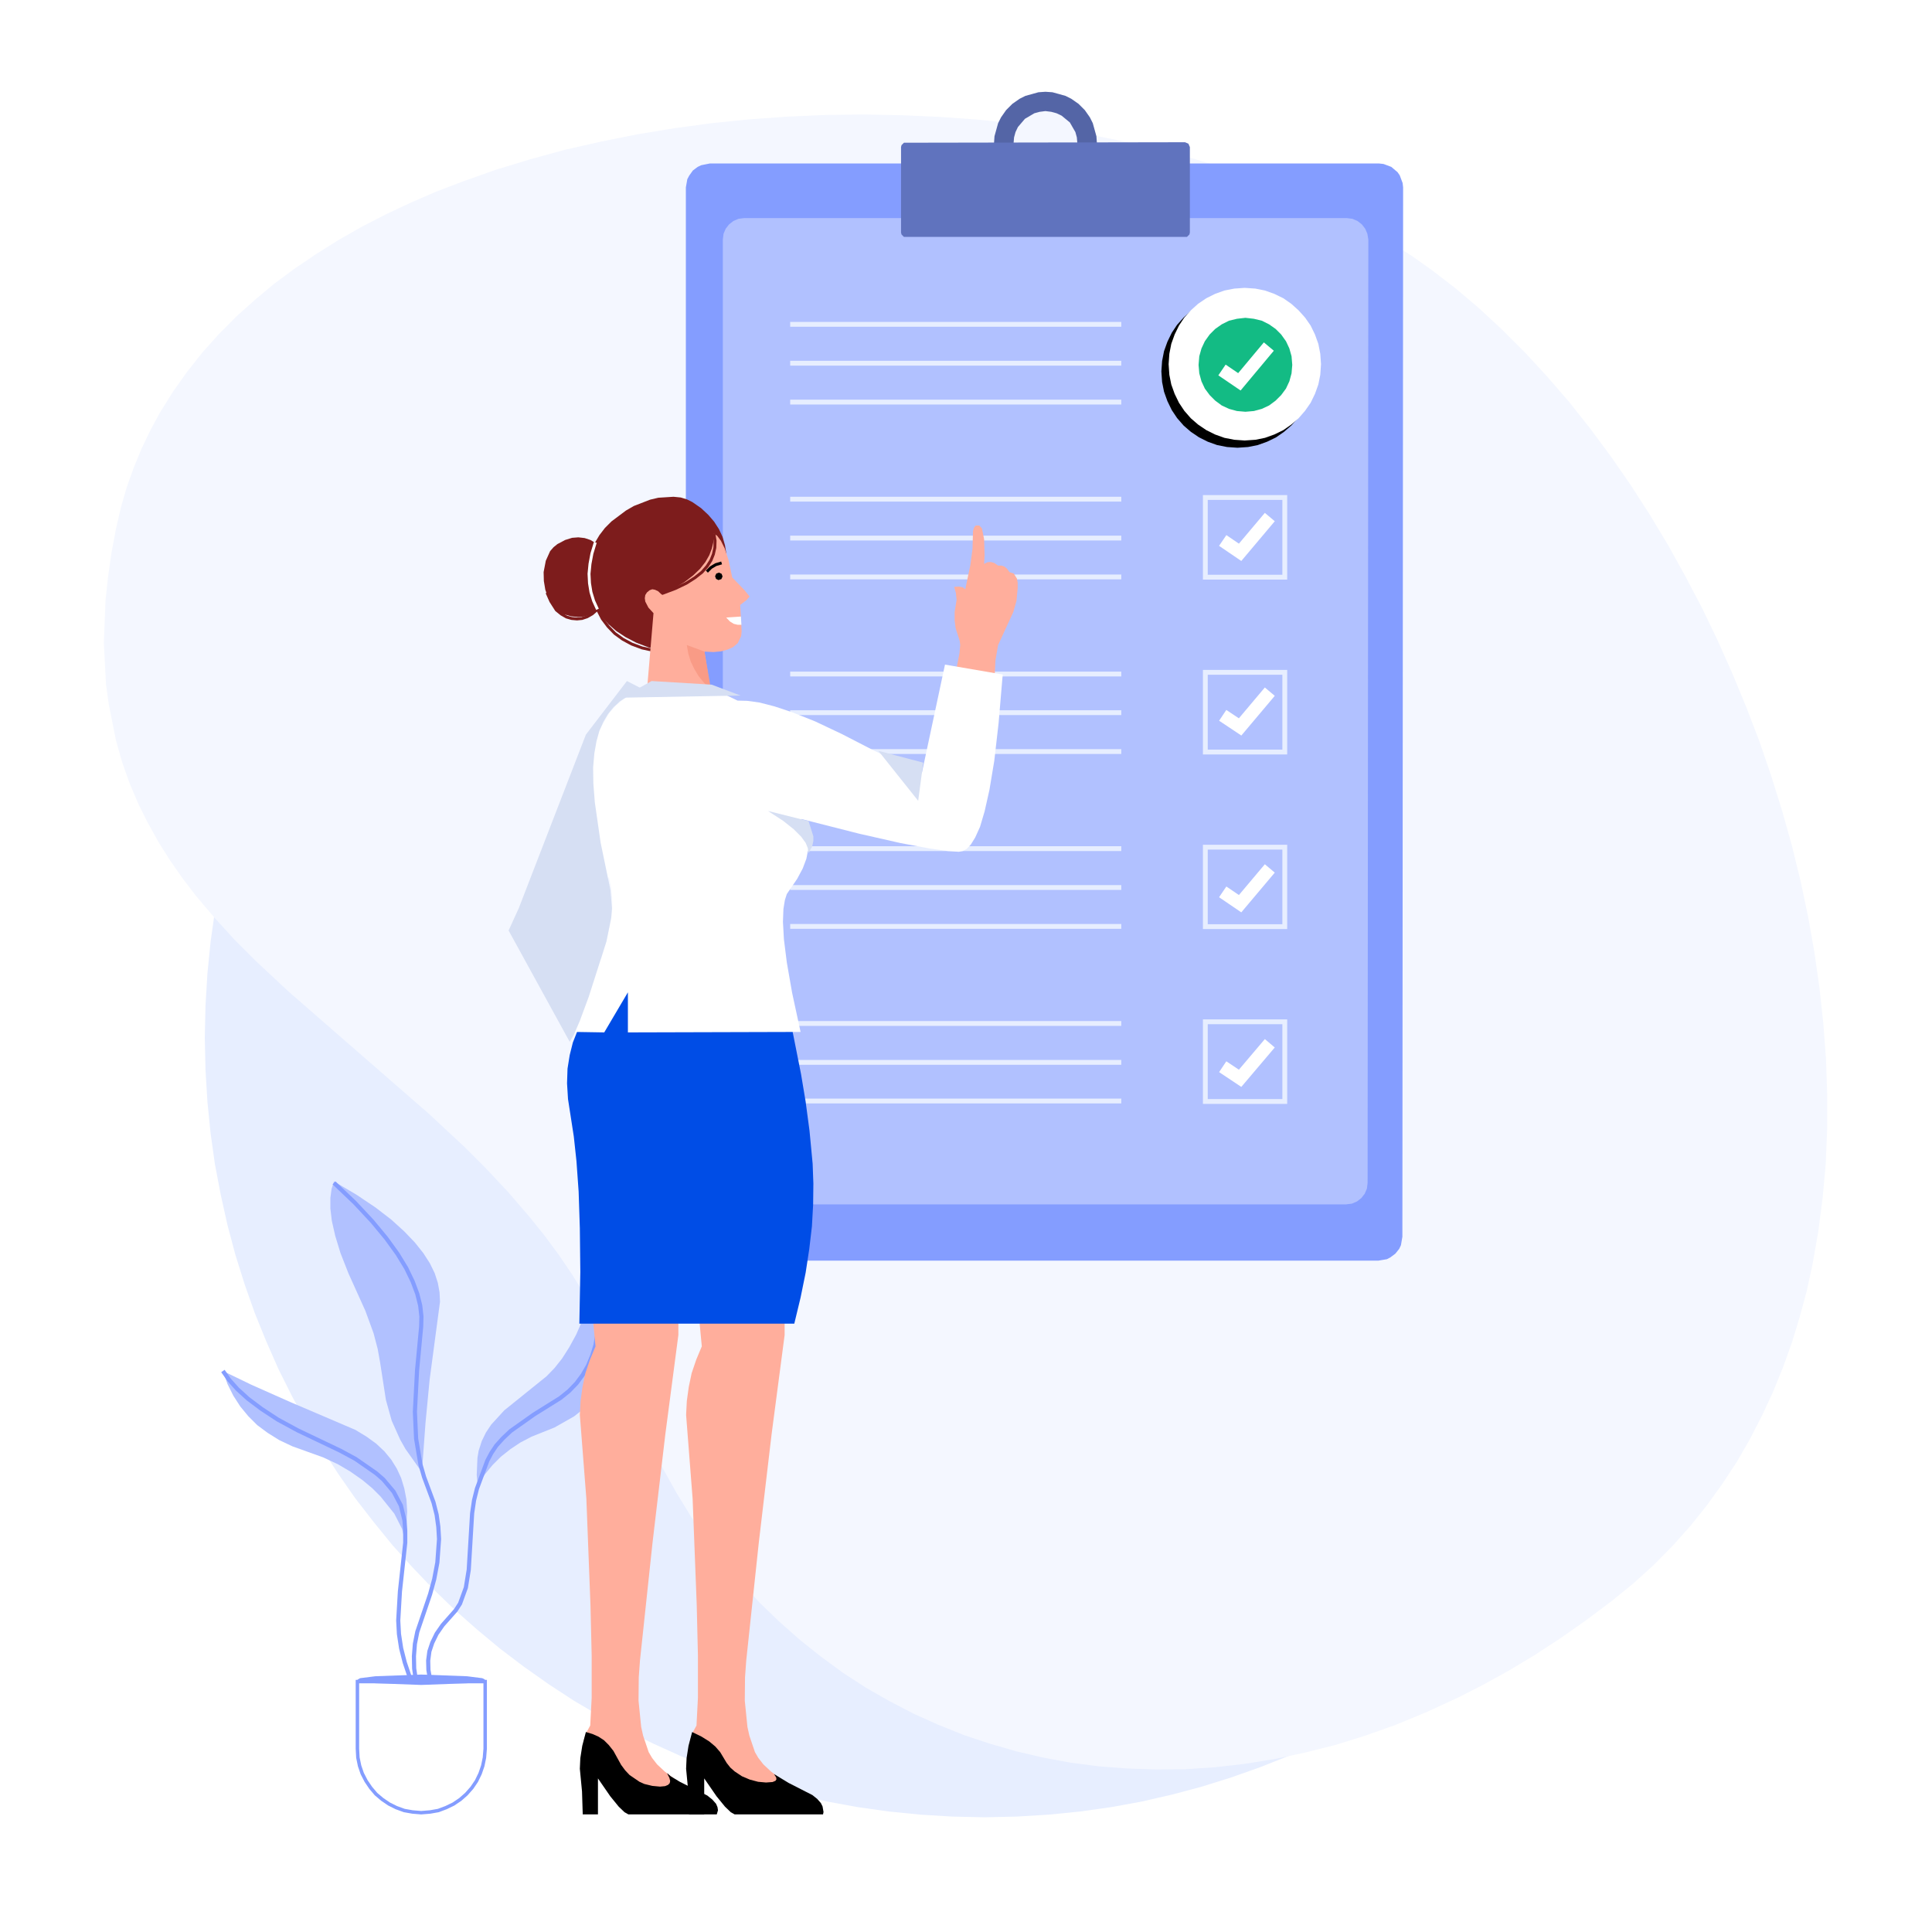 <?xml version="1.0" standalone="no"?><!DOCTYPE svg PUBLIC "-//W3C//DTD SVG 1.1//EN" "http://www.w3.org/Graphics/SVG/1.1/DTD/svg11.dtd"><svg height="800" node-id="1" sillyvg="true" template-height="800" template-width="800" version="1.1" viewBox="0 0 800 800" width="800" xmlns="http://www.w3.org/2000/svg" xmlns:xlink="http://www.w3.org/1999/xlink"><defs node-id="89"><filter filterUnits="objectBoundingBox" height="79.213" id="filter0_d" node-id="80" width="79.112" x="472.873" y="114.203"><feFlood color-interpolation-filters="sRGB" flood-color="#000000" flood-opacity="0" result="BackgroundImageFix"></feFlood><feColorMatrix color-interpolation-filters="sRGB" in="SourceAlpha" result="result2" type="matrix" values="0 0 0 0 0 0 0 0 0 0 0 0 0 0 0 0 0 0 127 0"></feColorMatrix><feOffset color-interpolation-filters="sRGB" dx="-3" dy="3" in="result2" result="result3"></feOffset><feGaussianBlur color-interpolation-filters="sRGB" in="result3" result="result4" stdDeviation="4 4"></feGaussianBlur><feColorMatrix color-interpolation-filters="sRGB" in="result4" result="result5" type="matrix" values="0 0 0 0 0.1 0 0 0 0 0.388 0 0 0 0 0.687 0 0 0 0.361 0"></feColorMatrix><feBlend color-interpolation-filters="sRGB" in="result5" in2="BackgroundImageFix" mode="normal" result="effect1_dropShadow"></feBlend><feBlend color-interpolation-filters="sRGB" in="SourceGraphic" in2="effect1_dropShadow" mode="normal" result="shape"></feBlend></filter><mask height="647" id="mask0" maskUnits="userSpaceOnUse" node-id="3" width="647" x="84" y="106"><path d="M 407.70 752.50 L 421.10 752.20 L 434.30 751.40 L 447.30 750.10 L 460.10 748.30 L 472.70 746.00 L 485.30 743.10 L 497.70 739.80 L 509.80 736.00 L 521.70 731.80 L 533.30 727.20 L 544.90 722.00 L 556.10 716.50 L 567.00 710.50 L 577.70 704.20 L 588.20 697.40 L 598.40 690.20 L 608.20 682.70 L 617.80 674.80 L 627.00 666.60 L 636.00 658.00 L 644.60 649.00 L 652.80 639.80 L 660.70 630.20 L 668.20 620.40 L 675.40 610.20 L 682.10 599.70 L 688.50 589.00 L 694.50 578.10 L 700.00 566.90 L 705.10 555.30 L 709.80 543.70 L 714.00 531.80 L 717.80 519.70 L 721.10 507.30 L 724.00 494.70 L 726.30 482.10 L 728.10 469.30 L 729.40 456.30 L 730.20 443.10 L 730.50 429.70 L 730.20 416.20 L 729.40 403.00 L 728.10 390.00 L 726.30 377.20 L 724.00 364.60 L 721.10 352.00 L 717.80 339.70 L 714.00 327.60 L 709.80 315.70 L 705.10 304.00 L 700.00 292.50 L 694.50 281.30 L 688.50 270.30 L 682.10 259.60 L 675.40 249.20 L 668.20 239.00 L 660.70 229.10 L 652.80 219.60 L 644.60 210.30 L 636.00 201.40 L 627.00 192.80 L 617.80 184.50 L 608.20 176.70 L 598.40 169.10 L 588.20 162.00 L 577.70 155.20 L 567.00 148.80 L 556.10 142.90 L 544.90 137.30 L 533.30 132.20 L 521.70 127.50 L 509.80 123.30 L 497.70 119.50 L 485.30 116.20 L 472.70 113.40 L 460.10 111.10 L 447.30 109.20 L 434.30 107.90 L 421.10 107.10 L 407.70 106.80 L 394.20 107.10 L 381.00 107.90 L 368.00 109.20 L 355.20 111.10 L 342.60 113.40 L 330.00 116.20 L 317.70 119.50 L 305.60 123.30 L 293.70 127.50 L 282.00 132.20 L 270.50 137.30 L 259.30 142.90 L 248.30 148.80 L 237.60 155.20 L 227.20 162.00 L 217.00 169.10 L 207.10 176.70 L 197.60 184.50 L 188.30 192.80 L 179.40 201.40 L 170.80 210.30 L 162.50 219.60 L 154.70 229.10 L 147.10 239.00 L 140.00 249.20 L 133.20 259.60 L 126.80 270.30 L 120.90 281.30 L 115.30 292.50 L 110.20 304.00 L 105.50 315.70 L 101.30 327.60 L 97.50 339.70 L 94.20 352.00 L 91.40 364.60 L 89.00 377.20 L 87.20 390.00 L 85.90 403.00 L 85.10 416.20 L 84.80 429.70 L 85.10 443.10 L 85.90 456.30 L 87.20 469.30 L 89.00 482.10 L 91.40 494.70 L 94.20 507.30 L 97.50 519.70 L 101.30 531.80 L 105.50 543.70 L 110.20 555.30 L 115.30 566.90 L 120.90 578.10 L 126.80 589.00 L 133.20 599.70 L 140.00 610.20 L 147.10 620.40 L 154.70 630.20 L 162.50 639.80 L 170.80 649.00 L 179.40 658.00 L 188.30 666.60 L 197.60 674.80 L 207.10 682.70 L 217.00 690.20 L 227.20 697.40 L 237.60 704.20 L 248.30 710.50 L 259.30 716.50 L 270.50 722.00 L 282.00 727.20 L 293.70 731.80 L 305.60 736.00 L 317.70 739.80 L 330.00 743.10 L 342.60 746.00 L 355.20 748.30 L 368.00 750.10 L 381.00 751.40 L 394.20 752.20 L 407.70 752.50 Z" fill="#ffffff" fill-rule="nonzero" node-id="108" stroke="none" target-height="645.7" target-width="645.7" target-x="84.8" target-y="106.8"></path></mask><mask height="686" id="mask1" maskUnits="userSpaceOnUse" node-id="7" width="714" x="43" y="47"><path d="M 592.70 111.70 L 584.50 105.90 L 575.90 100.40 L 566.90 95.10 L 557.40 90.10 L 547.40 85.20 L 534.90 79.80 L 521.90 74.70 L 508.30 70.00 L 494.20 65.70 L 480.00 61.90 L 465.50 58.60 L 450.60 55.60 L 435.30 53.10 L 420.10 51.10 L 404.60 49.50 L 389.00 48.40 L 373.30 47.70 L 357.50 47.40 L 341.80 47.60 L 326.00 48.30 L 310.40 49.40 L 294.70 51.00 L 279.20 53.10 L 264.00 55.60 L 249.00 58.60 L 234.00 62.00 L 219.40 66.00 L 205.30 70.30 L 191.50 75.20 L 180.50 79.40 L 169.90 84.00 L 159.70 88.80 L 149.80 93.90 L 140.30 99.30 L 130.90 105.20 L 121.90 111.30 L 113.40 117.60 L 105.40 124.30 L 97.70 131.20 L 90.40 138.60 L 83.60 146.20 L 77.30 154.20 L 71.50 162.40 L 66.20 170.90 L 62.20 178.30 L 58.60 185.80 L 55.40 193.60 L 52.50 201.70 L 50.10 210.00 L 48.10 218.60 L 46.10 229.20 L 44.70 239.20 L 43.70 248.60 L 43.00 266.20 L 43.90 283.40 L 45.00 291.40 L 48.00 306.50 L 50.60 315.70 L 53.70 324.40 L 57.30 332.90 L 61.30 340.90 L 65.70 348.80 L 70.50 356.40 L 75.60 363.70 L 81.10 370.90 L 88.90 380.10 L 97.10 389.10 L 105.90 397.90 L 119.50 410.60 L 177.70 461.30 L 192.10 474.70 L 201.40 484.00 L 210.40 493.60 L 219.10 503.70 L 225.30 511.40 L 231.30 519.50 L 237.00 527.90 L 242.40 536.70 L 247.40 545.60 L 252.10 555.00 L 256.40 564.80 L 264.60 586.50 L 269.40 597.50 L 274.50 608.10 L 280.20 618.30 L 286.20 628.10 L 292.80 637.70 L 299.80 646.80 L 307.10 655.50 L 314.70 663.80 L 322.80 671.60 L 331.30 679.10 L 340.10 686.10 L 349.10 692.70 L 358.50 698.80 L 368.30 704.40 L 378.30 709.60 L 388.50 714.20 L 399.00 718.40 L 409.80 722.00 L 420.90 725.20 L 432.00 727.80 L 443.40 729.90 L 455.00 731.40 L 466.80 732.30 L 478.80 732.70 L 490.80 732.60 L 502.90 731.80 L 515.20 730.40 L 527.70 728.40 L 540.40 725.70 L 552.80 722.60 L 565.30 718.70 L 578.00 714.20 L 590.80 708.90 L 603.80 702.90 L 614.20 697.60 L 624.70 691.80 L 635.20 685.50 L 645.80 678.60 L 656.50 671.10 L 667.30 663.00 L 676.30 655.70 L 684.80 648.00 L 692.60 640.10 L 700.00 631.80 L 706.80 623.30 L 713.20 614.40 L 719.20 605.30 L 724.60 595.90 L 729.60 586.20 L 734.20 576.30 L 738.30 566.20 L 742.00 555.90 L 745.20 545.40 L 748.10 534.70 L 750.50 523.70 L 752.90 510.00 L 754.70 496.10 L 756.00 481.80 L 756.60 467.40 L 756.60 453.00 L 756.10 438.40 L 755.00 423.80 L 753.40 409.00 L 751.30 394.30 L 748.70 379.60 L 745.60 364.90 L 742.00 350.20 L 737.90 335.60 L 733.40 321.20 L 728.50 306.90 L 723.10 292.80 L 717.30 278.80 L 711.20 265.10 L 704.70 251.60 L 697.80 238.50 L 690.60 225.50 L 683.00 212.90 L 675.20 200.80 L 667.10 189.10 L 658.50 177.50 L 649.80 166.50 L 640.80 156.10 L 631.70 146.20 L 622.10 136.60 L 612.40 127.60 L 602.60 119.30 L 592.70 111.70 Z" fill="#ffffff" fill-rule="nonzero" node-id="112" stroke="none" target-height="685.3" target-width="713.6" target-x="43" target-y="47.4"></path></mask><mask height="79" id="mask2" maskUnits="userSpaceOnUse" node-id="61" width="81" x="247" y="220"><path d="M 270.60 253.90 L 268.50 251.60 L 267.20 249.10 L 267.00 247.70 L 267.20 246.40 L 267.90 245.30 L 269.00 244.40 L 270.10 244.00 L 271.20 244.20 L 272.50 244.80 L 274.00 246.20 L 279.20 243.60 L 283.60 240.90 L 287.10 238.20 L 289.90 235.50 L 292.10 232.70 L 293.70 229.90 L 294.80 227.00 L 295.50 224.00 L 295.60 220.90 L 297.00 221.90 L 298.50 223.90 L 300.10 227.10 L 301.70 232.00 L 303.20 239.10 L 308.30 244.40 L 310.40 247.00 L 309.10 248.50 L 306.50 250.50 L 307.10 261.40 L 306.90 263.40 L 305.50 266.30 L 303.50 268.00 L 301.20 269.00 L 298.60 269.70 L 295.40 270.00 L 291.70 269.80 L 294.20 285.70 L 267.90 285.70 L 270.60 253.90 Z" fill="#ffffff" fill-rule="nonzero" node-id="116" stroke="none" target-height="64.8" target-width="43.4" target-x="267" target-y="220.9"></path></mask><mask height="153" id="mask3" maskUnits="userSpaceOnUse" node-id="71" width="201" x="215" y="275"><path d="M 391.30 275.20 L 415.20 279.30 L 413.50 299.40 L 411.70 315.10 L 409.70 327.10 L 407.70 336.00 L 405.80 342.40 L 403.80 346.80 L 402.00 349.70 L 400.30 351.50 L 398.70 352.40 L 397.00 352.70 L 392.40 352.40 L 384.70 351.30 L 372.90 349.10 L 355.70 345.20 L 331.70 339.10 L 333.30 342.20 L 334.30 345.30 L 334.80 348.50 L 334.60 352.00 L 333.90 355.60 L 332.40 359.60 L 330.10 363.90 L 325.80 370.20 L 325.00 372.70 L 324.40 376.40 L 324.20 381.70 L 324.60 388.90 L 325.80 398.50 L 328.00 411.10 L 331.50 427.30 L 260.00 427.50 L 260.00 410.90 L 250.20 427.50 L 238.10 427.30 L 230.30 416.20 L 224.60 407.00 L 220.50 399.60 L 217.70 393.70 L 216.00 389.00 L 215.20 385.30 L 215.10 382.40 L 215.40 380.10 L 218.10 372.20 L 229.30 344.40 L 242.80 313.70 L 248.40 302.00 L 252.20 295.40 L 254.80 292.40 L 257.60 290.00 L 260.50 288.10 L 263.50 286.70 L 266.80 285.70 L 288.60 285.10 L 295.30 285.70 L 299.80 287.40 L 305.40 290.10 L 309.40 290.20 L 314.50 290.90 L 320.70 292.50 L 328.20 295.00 L 337.50 298.70 L 348.50 303.90 L 361.70 310.70 L 381.70 320.20 L 391.30 275.20 Z M 244.50 383.60 L 248.80 397.50 L 251.50 387.90 L 252.90 381.20 L 253.50 376.60 L 253.50 372.10 L 253.10 367.60 L 252.10 363.10 L 244.50 383.60 Z" fill="#ffffff" fill-rule="nonzero" node-id="120" stroke="none" target-height="152.3" target-width="200.1" target-x="215.1" target-y="275.2"></path></mask></defs><path d="M 800.00 0.00 L 0.00 0.00 L 0.00 800.00 L 800.00 800.00 L 800.00 0.00 Z" fill="#ffffff" fill-rule="nonzero" node-id="124" stroke="none" target-height="800" target-width="800" target-x="0" target-y="0"></path><g node-id="266"><path d="M 407.70 752.50 L 421.10 752.20 L 434.30 751.40 L 447.30 750.10 L 460.10 748.30 L 472.70 746.00 L 485.30 743.10 L 497.70 739.80 L 509.80 736.00 L 521.70 731.80 L 533.30 727.20 L 544.90 722.00 L 556.10 716.50 L 567.00 710.50 L 577.70 704.20 L 588.20 697.40 L 598.40 690.20 L 608.20 682.70 L 617.80 674.80 L 627.00 666.60 L 636.00 658.00 L 644.60 649.00 L 652.80 639.80 L 660.70 630.20 L 668.20 620.40 L 675.40 610.20 L 682.10 599.70 L 688.50 589.00 L 694.50 578.10 L 700.00 566.90 L 705.10 555.30 L 709.80 543.70 L 714.00 531.80 L 717.80 519.70 L 721.10 507.30 L 724.00 494.70 L 726.30 482.10 L 728.10 469.30 L 729.40 456.30 L 730.20 443.10 L 730.50 429.70 L 730.20 416.20 L 729.40 403.00 L 728.10 390.00 L 726.30 377.20 L 724.00 364.60 L 721.10 352.00 L 717.80 339.70 L 714.00 327.60 L 709.80 315.70 L 705.10 304.00 L 700.00 292.50 L 694.50 281.30 L 688.50 270.30 L 682.10 259.60 L 675.40 249.20 L 668.20 239.00 L 660.70 229.10 L 652.80 219.60 L 644.60 210.30 L 636.00 201.40 L 627.00 192.80 L 617.80 184.50 L 608.20 176.70 L 598.40 169.10 L 588.20 162.00 L 577.70 155.20 L 567.00 148.80 L 556.10 142.90 L 544.90 137.30 L 533.30 132.20 L 521.70 127.50 L 509.80 123.30 L 497.70 119.50 L 485.30 116.20 L 472.70 113.40 L 460.10 111.10 L 447.30 109.20 L 434.30 107.90 L 421.10 107.10 L 407.70 106.80 L 394.20 107.10 L 381.00 107.90 L 368.00 109.20 L 355.20 111.10 L 342.60 113.40 L 330.00 116.20 L 317.70 119.50 L 305.60 123.30 L 293.70 127.50 L 282.00 132.20 L 270.50 137.30 L 259.30 142.90 L 248.30 148.80 L 237.60 155.20 L 227.20 162.00 L 217.00 169.10 L 207.10 176.70 L 197.60 184.50 L 188.30 192.80 L 179.40 201.40 L 170.80 210.30 L 162.50 219.60 L 154.70 229.10 L 147.10 239.00 L 140.00 249.20 L 133.20 259.60 L 126.80 270.30 L 120.90 281.30 L 115.30 292.50 L 110.20 304.00 L 105.50 315.70 L 101.30 327.60 L 97.50 339.70 L 94.20 352.00 L 91.40 364.60 L 89.00 377.20 L 87.20 390.00 L 85.90 403.00 L 85.10 416.20 L 84.80 429.70 L 85.10 443.10 L 85.90 456.30 L 87.20 469.30 L 89.00 482.10 L 91.40 494.70 L 94.20 507.30 L 97.50 519.70 L 101.30 531.80 L 105.50 543.70 L 110.20 555.30 L 115.30 566.90 L 120.90 578.10 L 126.80 589.00 L 133.20 599.70 L 140.00 610.20 L 147.10 620.40 L 154.70 630.20 L 162.50 639.80 L 170.80 649.00 L 179.40 658.00 L 188.30 666.60 L 197.60 674.80 L 207.10 682.70 L 217.00 690.20 L 227.20 697.40 L 237.60 704.20 L 248.30 710.50 L 259.30 716.50 L 270.50 722.00 L 282.00 727.20 L 293.70 731.80 L 305.60 736.00 L 317.70 739.80 L 330.00 743.10 L 342.60 746.00 L 355.20 748.30 L 368.00 750.10 L 381.00 751.40 L 394.20 752.20 L 407.70 752.50 Z" fill="#e7eeff" fill-rule="nonzero" group-id="1" node-id="128" stroke="none" target-height="645.7" target-width="645.7" target-x="84.8" target-y="106.8"></path></g><g node-id="267"><path d="M 592.70 111.70 L 584.50 105.90 L 575.90 100.40 L 566.90 95.10 L 557.40 90.10 L 547.40 85.20 L 534.90 79.80 L 521.90 74.70 L 508.30 70.00 L 494.20 65.70 L 480.00 61.90 L 465.50 58.60 L 450.60 55.60 L 435.30 53.10 L 420.10 51.10 L 404.60 49.50 L 389.00 48.40 L 373.30 47.70 L 357.50 47.40 L 341.80 47.60 L 326.00 48.30 L 310.40 49.40 L 294.70 51.00 L 279.20 53.10 L 264.00 55.60 L 249.00 58.60 L 234.00 62.00 L 219.40 66.00 L 205.30 70.30 L 191.50 75.20 L 180.50 79.40 L 169.90 84.00 L 159.70 88.80 L 149.80 93.90 L 140.30 99.30 L 130.90 105.20 L 121.90 111.30 L 113.40 117.60 L 105.40 124.30 L 97.70 131.20 L 90.40 138.60 L 83.60 146.20 L 77.30 154.20 L 71.50 162.40 L 66.20 170.90 L 62.20 178.30 L 58.60 185.80 L 55.40 193.60 L 52.50 201.70 L 50.10 210.00 L 48.10 218.60 L 46.10 229.20 L 44.70 239.20 L 43.70 248.60 L 43.00 266.20 L 43.90 283.40 L 45.00 291.40 L 48.00 306.50 L 50.60 315.70 L 53.70 324.40 L 57.30 332.90 L 61.30 340.90 L 65.70 348.80 L 70.50 356.40 L 75.60 363.70 L 81.10 370.90 L 88.90 380.10 L 97.10 389.10 L 105.90 397.90 L 119.50 410.60 L 177.70 461.30 L 192.10 474.70 L 201.40 484.00 L 210.40 493.60 L 219.10 503.70 L 225.30 511.40 L 231.30 519.50 L 237.00 527.90 L 242.40 536.70 L 247.40 545.60 L 252.10 555.00 L 256.40 564.80 L 264.60 586.50 L 269.40 597.50 L 274.50 608.10 L 280.20 618.30 L 286.20 628.10 L 292.80 637.70 L 299.80 646.80 L 307.10 655.50 L 314.70 663.80 L 322.80 671.60 L 331.30 679.10 L 340.10 686.10 L 349.10 692.70 L 358.50 698.80 L 368.30 704.40 L 378.30 709.60 L 388.50 714.20 L 399.00 718.40 L 409.80 722.00 L 420.90 725.20 L 432.00 727.80 L 443.40 729.90 L 455.00 731.40 L 466.80 732.30 L 478.80 732.70 L 490.80 732.60 L 502.90 731.80 L 515.20 730.40 L 527.70 728.40 L 540.40 725.70 L 552.80 722.60 L 565.30 718.70 L 578.00 714.20 L 590.80 708.90 L 603.80 702.90 L 614.20 697.60 L 624.70 691.80 L 635.20 685.50 L 645.80 678.60 L 656.50 671.10 L 667.30 663.00 L 676.30 655.70 L 684.80 648.00 L 692.60 640.10 L 700.00 631.80 L 706.80 623.30 L 713.20 614.40 L 719.20 605.30 L 724.60 595.90 L 729.60 586.20 L 734.20 576.30 L 738.30 566.20 L 742.00 555.90 L 745.20 545.40 L 748.10 534.70 L 750.50 523.70 L 752.90 510.00 L 754.70 496.10 L 756.00 481.80 L 756.60 467.40 L 756.60 453.00 L 756.10 438.40 L 755.00 423.80 L 753.40 409.00 L 751.30 394.30 L 748.70 379.60 L 745.60 364.90 L 742.00 350.20 L 737.90 335.60 L 733.40 321.20 L 728.50 306.90 L 723.10 292.80 L 717.30 278.80 L 711.20 265.10 L 704.70 251.60 L 697.80 238.50 L 690.60 225.50 L 683.00 212.90 L 675.20 200.80 L 667.10 189.10 L 658.50 177.50 L 649.80 166.50 L 640.80 156.10 L 631.70 146.20 L 622.10 136.60 L 612.40 127.60 L 602.60 119.30 L 592.70 111.70 Z" fill="#f4f7ff" fill-rule="nonzero" group-id="2" node-id="133" stroke="none" target-height="685.3" target-width="713.6" target-x="43" target-y="47.4"></path></g><path d="M 293.90 67.70 L 571.10 67.70 L 572.90 67.90 L 576.10 69.10 L 578.70 71.30 L 579.60 72.60 L 580.80 75.80 L 581.00 77.60 L 580.70 512.10 L 580.10 515.60 L 579.40 517.10 L 577.80 519.10 L 575.80 520.60 L 574.30 521.40 L 570.80 522.00 L 293.90 522.00 L 292.10 521.80 L 288.90 520.60 L 286.90 519.10 L 285.40 517.10 L 284.20 513.90 L 284.00 512.10 L 284.00 77.60 L 284.60 74.20 L 285.40 72.70 L 286.90 70.60 L 288.90 69.10 L 290.40 68.40 L 293.90 67.70 Z" fill="#849dff" fill-rule="evenodd" node-id="136" stroke="none" target-height="454.3" target-width="297" target-x="284" target-y="67.7"></path><path d="M 308.20 90.30 L 557.60 90.30 L 560.00 90.60 L 562.10 91.50 L 563.90 92.90 L 565.30 94.70 L 566.20 96.80 L 566.60 99.20 L 566.30 489.80 L 566.00 492.20 L 565.10 494.30 L 563.70 496.10 L 561.90 497.50 L 559.80 498.40 L 557.40 498.70 L 308.20 498.70 L 305.80 498.40 L 303.70 497.50 L 301.90 496.10 L 300.50 494.30 L 299.60 492.20 L 299.30 489.80 L 299.30 99.20 L 299.60 96.80 L 300.50 94.70 L 301.90 92.90 L 303.70 91.50 L 305.80 90.60 L 308.20 90.30 Z" fill="#b1c1ff" fill-rule="evenodd" node-id="138" stroke="none" target-height="408.4" target-width="267.3" target-x="299.3" target-y="90.3"></path><path d="M 432.90 80.60 L 435.80 80.40 L 441.20 78.90 L 443.60 77.70 L 446.60 75.60 L 449.20 73.00 L 451.30 70.10 L 452.50 67.60 L 454.00 62.30 L 454.20 59.30 L 454.00 56.40 L 452.50 51.00 L 451.30 48.60 L 449.20 45.60 L 446.60 43.00 L 443.60 40.90 L 441.20 39.70 L 435.80 38.20 L 432.90 38.00 L 430.00 38.20 L 424.60 39.70 L 422.20 40.90 L 419.20 43.00 L 416.60 45.60 L 414.50 48.60 L 413.30 51.00 L 411.80 56.40 L 411.60 59.30 L 411.80 62.30 L 413.30 67.60 L 414.50 70.10 L 416.60 73.00 L 419.20 75.60 L 422.20 77.70 L 424.60 78.90 L 430.00 80.40 L 432.90 80.60 Z" fill="#5465a6" fill-rule="nonzero" node-id="140" stroke="none" target-height="42.6" target-width="42.6" target-x="411.6" target-y="38"></path><path d="M 432.90 72.60 L 435.30 72.30 L 437.50 71.70 L 441.40 69.40 L 444.30 66.00 L 445.30 63.90 L 445.90 61.70 L 446.10 59.30 L 445.90 56.90 L 445.30 54.70 L 443.00 50.70 L 439.60 47.90 L 437.50 46.90 L 435.30 46.30 L 432.90 46.00 L 430.50 46.30 L 428.30 46.90 L 424.40 49.20 L 421.50 52.60 L 420.50 54.70 L 419.90 56.90 L 419.70 59.30 L 419.90 61.70 L 420.50 63.90 L 422.80 67.90 L 426.20 70.80 L 428.30 71.70 L 430.50 72.30 L 432.90 72.60 Z" fill="#f4f7ff" fill-rule="nonzero" node-id="142" stroke="none" target-height="26.6" target-width="26.4" target-x="419.7" target-y="46"></path><path d="M 490.70 58.90 L 374.30 59.10 L 373.30 60.10 L 373.10 60.90 L 373.10 96.30 L 373.30 97.10 L 374.30 98.10 L 491.50 98.10 L 492.50 97.10 L 492.70 96.30 L 492.70 60.90 L 492.10 59.50 L 490.70 58.90 Z" fill="#6073be" fill-rule="nonzero" node-id="144" stroke="none" target-height="39.2" target-width="119.6" target-x="373.1" target-y="58.9"></path><path d="M 532.00 206.00 L 499.10 206.00 L 499.10 239.00 L 532.00 239.00 L 532.00 206.00 Z" fill="none" node-id="146" stroke="#e7eeff" stroke-linecap="butt" stroke-width="2" target-height="33" target-width="32.9" target-x="499.1" target-y="206"></path><path d="M 506.30 223.80 L 513.50 228.70 L 525.80 214.10" fill="none" node-id="148" stroke="#ffffff" stroke-linecap="butt" stroke-width="5.376" target-height="14.6" target-width="19.5" target-x="506.3" target-y="214.1"></path><path d="M 506.30 296.20 L 513.50 301.00 L 525.80 286.40" fill="none" node-id="150" stroke="#ffffff" stroke-linecap="butt" stroke-width="5.376" target-height="14.6" target-width="19.5" target-x="506.3" target-y="286.4"></path><path d="M 506.30 369.30 L 513.50 374.20 L 525.80 359.60" fill="none" node-id="152" stroke="#ffffff" stroke-linecap="butt" stroke-width="5.376" target-height="14.6" target-width="19.5" target-x="506.3" target-y="359.6"></path><path d="M 506.30 441.70 L 513.50 446.50 L 525.80 432.00" fill="none" node-id="154" stroke="#ffffff" stroke-linecap="butt" stroke-width="5.376" target-height="14.5" target-width="19.5" target-x="506.3" target-y="432"></path><path d="M 532.00 278.40 L 499.10 278.40 L 499.10 311.40 L 532.00 311.40 L 532.00 278.40 Z" fill="none" node-id="156" stroke="#e7eeff" stroke-linecap="butt" stroke-width="2" target-height="33" target-width="32.9" target-x="499.1" target-y="278.4"></path><path d="M 532.00 350.80 L 499.10 350.80 L 499.10 383.70 L 532.00 383.70 L 532.00 350.80 Z" fill="none" node-id="158" stroke="#e7eeff" stroke-linecap="butt" stroke-width="2" target-height="32.9" target-width="32.9" target-x="499.1" target-y="350.8"></path><path d="M 532.00 423.10 L 499.10 423.10 L 499.10 456.10 L 532.00 456.10 L 532.00 423.10 Z" fill="none" node-id="160" stroke="#e7eeff" stroke-linecap="butt" stroke-width="2" target-height="33" target-width="32.9" target-x="499.1" target-y="423.1"></path><path d="M 327.20 134.30 L 464.30 134.30" fill="none" node-id="162" stroke="#e7eeff" stroke-linecap="butt" stroke-width="2" target-height="0" target-width="137.1" target-x="327.2" target-y="134.3"></path><path d="M 327.20 150.40 L 464.30 150.40" fill="none" node-id="164" stroke="#e7eeff" stroke-linecap="butt" stroke-width="2" target-height="0" target-width="137.1" target-x="327.2" target-y="150.4"></path><path d="M 327.20 166.50 L 464.30 166.50" fill="none" node-id="166" stroke="#e7eeff" stroke-linecap="butt" stroke-width="2" target-height="0" target-width="137.1" target-x="327.2" target-y="166.5"></path><path d="M 327.20 206.70 L 464.30 206.70" fill="none" node-id="168" stroke="#e7eeff" stroke-linecap="butt" stroke-width="2" target-height="0" target-width="137.1" target-x="327.2" target-y="206.7"></path><path d="M 327.20 222.80 L 464.30 222.80" fill="none" node-id="170" stroke="#e7eeff" stroke-linecap="butt" stroke-width="2" target-height="0" target-width="137.1" target-x="327.2" target-y="222.8"></path><path d="M 327.20 238.90 L 464.30 238.90" fill="none" node-id="172" stroke="#e7eeff" stroke-linecap="butt" stroke-width="2" target-height="0" target-width="137.1" target-x="327.2" target-y="238.9"></path><path d="M 327.20 279.10 L 464.30 279.10" fill="none" node-id="174" stroke="#e7eeff" stroke-linecap="butt" stroke-width="2" target-height="0" target-width="137.1" target-x="327.2" target-y="279.1"></path><path d="M 327.20 295.10 L 464.30 295.10" fill="none" node-id="176" stroke="#e7eeff" stroke-linecap="butt" stroke-width="2" target-height="0" target-width="137.1" target-x="327.2" target-y="295.1"></path><path d="M 327.20 311.20 L 464.30 311.20" fill="none" node-id="178" stroke="#e7eeff" stroke-linecap="butt" stroke-width="2" target-height="0" target-width="137.1" target-x="327.2" target-y="311.2"></path><path d="M 327.20 351.40 L 464.30 351.40" fill="none" node-id="180" stroke="#e7eeff" stroke-linecap="butt" stroke-width="2" target-height="0" target-width="137.1" target-x="327.2" target-y="351.4"></path><path d="M 327.20 367.50 L 464.30 367.50" fill="none" node-id="182" stroke="#e7eeff" stroke-linecap="butt" stroke-width="2" target-height="0" target-width="137.1" target-x="327.2" target-y="367.5"></path><path d="M 327.20 383.60 L 464.30 383.60" fill="none" node-id="184" stroke="#e7eeff" stroke-linecap="butt" stroke-width="2" target-height="0" target-width="137.1" target-x="327.2" target-y="383.6"></path><path d="M 327.20 423.80 L 464.30 423.80" fill="none" node-id="186" stroke="#e7eeff" stroke-linecap="butt" stroke-width="2" target-height="0" target-width="137.1" target-x="327.2" target-y="423.8"></path><path d="M 327.20 439.90 L 464.30 439.90" fill="none" node-id="188" stroke="#e7eeff" stroke-linecap="butt" stroke-width="2" target-height="0" target-width="137.1" target-x="327.2" target-y="439.9"></path><path d="M 327.20 455.90 L 464.30 455.90" fill="none" node-id="190" stroke="#e7eeff" stroke-linecap="butt" stroke-width="2" target-height="0" target-width="137.1" target-x="327.2" target-y="455.9"></path><g node-id="268"><path d="M 515.40 182.40 L 519.80 182.10 L 523.80 181.30 L 527.70 179.90 L 531.40 178.10 L 534.70 175.80 L 537.70 173.20 L 540.40 170.10 L 542.70 166.80 L 544.50 163.10 L 545.90 159.20 L 546.70 155.20 L 547.00 150.80 L 546.70 146.50 L 545.90 142.40 L 544.50 138.50 L 542.70 134.80 L 540.40 131.50 L 537.70 128.50 L 534.70 125.80 L 531.40 123.50 L 527.70 121.70 L 523.80 120.30 L 519.80 119.50 L 515.40 119.20 L 511.10 119.50 L 507.00 120.30 L 503.10 121.70 L 499.50 123.50 L 496.10 125.80 L 493.10 128.50 L 490.40 131.50 L 488.20 134.80 L 486.40 138.50 L 485.00 142.40 L 484.20 146.50 L 483.90 150.80 L 484.20 155.20 L 485.00 159.20 L 486.40 163.10 L 488.20 166.80 L 490.40 170.10 L 493.10 173.20 L 496.10 175.80 L 499.50 178.10 L 503.10 179.90 L 507.00 181.30 L 511.10 182.10 L 515.40 182.40 Z" fill="#000000" fill-rule="nonzero" filter="url(#filter0_d)" group-id="3" node-id="194" stroke="none" target-height="63.2" target-width="63.1" target-x="483.9" target-y="119.2"></path></g><path d="M 515.40 182.40 L 519.80 182.10 L 523.80 181.30 L 527.70 179.90 L 531.40 178.10 L 534.70 175.80 L 537.70 173.20 L 540.40 170.10 L 542.70 166.80 L 544.50 163.10 L 545.90 159.20 L 546.70 155.20 L 547.00 150.80 L 546.70 146.50 L 545.90 142.40 L 544.50 138.50 L 542.70 134.80 L 540.40 131.50 L 537.70 128.50 L 534.70 125.80 L 531.40 123.50 L 527.70 121.70 L 523.80 120.30 L 519.80 119.50 L 515.40 119.20 L 511.10 119.50 L 507.00 120.30 L 503.10 121.70 L 499.50 123.50 L 496.10 125.80 L 493.10 128.50 L 490.40 131.50 L 488.20 134.80 L 486.40 138.50 L 485.00 142.40 L 484.20 146.50 L 483.90 150.80 L 484.20 155.20 L 485.00 159.20 L 486.40 163.10 L 488.20 166.80 L 490.40 170.10 L 493.10 173.20 L 496.10 175.80 L 499.50 178.10 L 503.10 179.90 L 507.00 181.30 L 511.10 182.10 L 515.40 182.40 Z" fill="#ffffff" fill-rule="nonzero" node-id="197" stroke="none" target-height="63.2" target-width="63.1" target-x="483.9" target-y="119.2"></path><path d="M 515.70 170.50 L 519.20 170.20 L 522.50 169.30 L 525.50 167.90 L 528.20 165.90 L 530.50 163.60 L 532.50 160.90 L 533.90 157.90 L 534.80 154.60 L 535.10 151.10 L 534.80 147.50 L 533.90 144.30 L 532.50 141.30 L 530.50 138.50 L 528.20 136.20 L 525.50 134.30 L 522.50 132.80 L 519.20 132.00 L 515.70 131.60 L 512.20 132.00 L 508.90 132.80 L 505.90 134.30 L 503.20 136.20 L 500.90 138.50 L 498.90 141.30 L 497.50 144.30 L 496.60 147.50 L 496.30 151.10 L 496.60 154.60 L 497.50 157.90 L 498.90 160.90 L 500.90 163.60 L 503.20 165.90 L 505.90 167.90 L 508.90 169.30 L 512.20 170.20 L 515.70 170.50 Z" fill="#13bb84" fill-rule="nonzero" node-id="199" stroke="none" target-height="38.9" target-width="38.8" target-x="496.3" target-y="131.6"></path><path d="M 506.00 153.20 L 513.20 158.10 L 525.40 143.50" fill="none" node-id="201" stroke="#ffffff" stroke-linecap="butt" stroke-width="5.376" target-height="14.6" target-width="19.4" target-x="506" target-y="143.5"></path><path d="M 148.00 696.30 L 200.90 696.30 L 200.90 724.10 L 200.60 727.80 L 199.90 731.20 L 198.80 734.40 L 197.30 737.50 L 195.40 740.30 L 193.10 742.90 L 190.60 745.10 L 187.80 747.00 L 184.70 748.50 L 181.50 749.70 L 178.10 750.30 L 174.40 750.60 L 170.80 750.30 L 167.40 749.70 L 164.10 748.50 L 161.10 747.00 L 158.30 745.10 L 155.70 742.90 L 153.50 740.30 L 151.60 737.50 L 150.00 734.40 L 148.90 731.20 L 148.20 727.80 L 148.00 724.10 L 148.00 696.30 Z" fill="#ffffff" fill-rule="evenodd" node-id="203" stroke="#849dff" stroke-linecap="butt" stroke-width="1.43" target-height="54.3" target-width="52.9" target-x="148" target-y="696.3"></path><path d="M 174.40 697.70 L 193.40 697.00 L 199.70 696.20 L 200.90 695.50 L 199.70 694.90 L 193.40 694.10 L 174.40 693.40 L 155.40 694.10 L 149.10 694.90 L 148.00 695.50 L 149.10 696.20 L 155.40 697.00 L 174.40 697.70 Z" fill="#849dff" fill-rule="nonzero" node-id="205" stroke="none" target-height="4.3" target-width="52.9" target-x="148" target-y="693.4"></path><path d="M 138.30 489.20 L 137.30 492.30 L 136.80 496.00 L 136.80 500.40 L 137.40 505.50 L 138.80 511.70 L 141.00 518.90 L 144.30 527.30 L 151.30 542.80 L 154.70 552.10 L 156.40 558.60 L 157.40 564.20 L 159.80 579.70 L 162.20 588.30 L 165.70 596.10 L 167.90 600.00 L 174.70 609.60 L 176.20 589.10 L 177.90 571.30 L 182.20 539.00 L 182.00 535.10 L 181.30 531.20 L 180.00 527.20 L 178.00 523.10 L 175.30 518.90 L 171.80 514.50 L 167.40 509.90 L 162.00 505.00 L 155.50 500.00 L 147.60 494.70 L 138.30 489.20 Z" fill="#b1c1ff" fill-rule="evenodd" node-id="207" stroke="none" target-height="120.4" target-width="45.4" target-x="136.8" target-y="489.2"></path><path d="M 92.30 567.70 L 94.20 573.10 L 96.60 577.90 L 99.50 582.40 L 102.80 586.40 L 106.50 590.10 L 110.80 593.30 L 115.60 596.30 L 121.10 598.90 L 133.90 603.50 L 139.90 606.30 L 145.00 609.30 L 150.00 612.80 L 154.10 616.20 L 157.60 619.70 L 163.30 626.80 L 166.50 633.10 L 167.50 637.40 L 168.30 631.40 L 168.60 625.90 L 168.30 620.90 L 167.40 616.30 L 166.10 612.00 L 164.30 608.10 L 162.00 604.40 L 159.20 601.00 L 155.80 597.80 L 151.80 594.90 L 147.20 592.10 L 120.30 580.60 L 104.10 573.40 L 92.30 567.70 Z" fill="#b1c1ff" fill-rule="evenodd" node-id="209" stroke="none" target-height="69.7" target-width="76.3" target-x="92.3" target-y="567.7"></path><path d="M 246.20 531.30 L 243.80 539.30 L 241.30 546.40 L 238.60 552.60 L 235.70 557.90 L 232.70 562.60 L 229.60 566.50 L 226.30 569.90 L 208.80 584.00 L 203.40 589.90 L 201.20 593.20 L 199.50 596.70 L 198.20 600.70 L 197.70 603.70 L 197.40 610.80 L 197.80 614.90 L 200.70 610.60 L 203.90 606.70 L 207.40 603.20 L 211.30 600.10 L 215.50 597.30 L 220.10 594.90 L 229.60 591.10 L 237.70 586.50 L 244.80 580.90 L 250.40 574.50 L 252.60 571.20 L 254.40 567.90 L 255.70 564.40 L 256.50 561.10 L 256.80 557.80 L 256.50 553.70 L 255.70 549.50 L 254.30 545.20 L 252.30 540.80 L 249.60 536.10 L 246.20 531.30 Z" fill="#b1c1ff" fill-rule="evenodd" node-id="211" stroke="none" target-height="83.6" target-width="59.4" target-x="197.4" target-y="531.3"></path><path d="M 138.30 489.80 L 146.90 498.00 L 154.10 505.70 L 159.90 512.70 L 164.60 519.20 L 168.20 525.10 L 170.90 530.70 L 172.80 535.80 L 174.00 540.60 L 174.50 545.10 L 174.40 549.30 L 172.70 567.40 L 171.80 584.60 L 172.30 595.70 L 174.10 606.40 L 175.60 611.60 L 179.50 622.10 L 180.80 627.20 L 181.50 632.20 L 181.80 637.30 L 181.10 647.00 L 179.80 653.90 L 178.10 660.10 L 172.80 675.70 L 171.80 680.70 L 171.40 685.80 L 171.50 690.90 L 172.30 696.30" fill="none" node-id="213" stroke="#849dff" stroke-linecap="butt" stroke-width="1.716" target-height="206.5" target-width="43.5" target-x="138.3" target-y="489.8"></path><path d="M 92.30 567.70 L 94.90 571.40 L 98.30 575.20 L 102.70 579.20 L 108.30 583.40 L 115.00 587.80 L 123.30 592.30 L 140.90 600.70 L 147.20 604.10 L 155.70 610.00 L 158.70 612.60 L 163.00 617.70 L 166.00 623.40 L 167.50 629.60 L 167.80 633.90 L 167.80 638.80 L 165.60 659.00 L 164.90 671.00 L 165.20 676.60 L 166.10 682.50 L 167.60 688.40 L 170.00 695.50" fill="none" node-id="215" stroke="#849dff" stroke-linecap="butt" stroke-width="1.716" target-height="127.8" target-width="77.7" target-x="92.3" target-y="567.7"></path><path d="M 178.10 695.50 L 177.40 691.50 L 177.30 687.60 L 177.80 683.80 L 179.00 680.20 L 180.80 676.50 L 183.30 672.90 L 188.70 666.80 L 190.50 664.00 L 192.90 657.40 L 194.10 650.00 L 195.50 626.60 L 196.30 621.20 L 197.50 616.40 L 201.80 604.80 L 203.50 601.60 L 205.50 598.60 L 208.30 595.50 L 211.50 592.50 L 221.10 585.70 L 232.00 578.90 L 235.60 576.00 L 238.70 572.80 L 241.30 569.30 L 243.50 565.50 L 245.20 561.40 L 246.60 556.90 L 247.40 552.00 L 247.90 546.70 L 247.70 540.80 L 247.10 534.30" fill="none" node-id="217" stroke="#849dff" stroke-linecap="butt" stroke-width="1.716" target-height="161.2" target-width="70.6" target-x="177.3" target-y="534.3"></path><path d="M 396.10 276.60 L 397.30 270.50 L 397.60 267.10 L 397.40 265.40 L 395.70 260.10 L 395.30 256.90 L 395.30 253.40 L 396.10 248.40 L 395.80 245.50 L 395.10 243.00 L 397.20 242.90 L 398.70 243.20 L 399.70 244.00 L 401.80 234.00 L 402.70 227.20 L 402.90 219.90 L 403.30 218.50 L 404.00 217.60 L 405.50 217.60 L 406.60 218.80 L 407.50 223.30 L 407.70 229.90 L 407.50 233.50 L 408.90 232.80 L 410.30 232.70 L 411.70 233.10 L 413.30 234.20 L 414.70 234.20 L 415.90 234.60 L 417.00 235.50 L 418.00 236.90 L 419.80 237.50 L 421.10 239.60 L 421.40 241.30 L 421.40 243.60 L 420.90 248.80 L 419.60 253.40 L 413.30 267.10 L 412.20 273.40 L 411.80 281.40 L 396.10 276.60 Z" fill="#ffae9c" fill-rule="evenodd" node-id="219" stroke="none" target-height="63.8" target-width="26.3" target-x="395.1" target-y="217.6"></path><path d="M 324.90 552.80 L 324.90 519.00 L 286.80 517.30 L 290.60 557.50 L 288.30 563.00 L 286.40 568.60 L 285.20 574.30 L 284.40 580.10 L 284.10 585.90 L 286.80 620.60 L 288.50 664.60 L 289.00 685.60 L 289.00 703.00 L 288.40 714.50 L 286.70 717.60 L 285.80 720.30 L 285.50 722.70 L 285.60 724.90 L 286.20 726.90 L 287.20 728.70 L 288.80 730.50 L 295.60 734.80 L 320.70 747.20 L 329.10 740.50 L 323.50 736.80 L 319.20 733.50 L 316.10 730.60 L 314.00 727.90 L 312.60 725.50 L 310.30 718.70 L 309.50 715.10 L 308.40 704.20 L 308.50 694.50 L 309.00 687.60 L 314.20 638.80 L 319.50 593.90 L 324.90 552.80 Z" fill="#ffae9c" fill-rule="evenodd" node-id="221" stroke="none" target-height="229.9" target-width="45" target-x="284.1" target-y="517.3"></path><path d="M 286.60 717.20 L 285.10 722.90 L 284.30 728.00 L 284.10 732.40 L 285.00 741.80 L 285.30 751.30 L 291.60 751.30 L 291.60 736.40 L 296.70 743.80 L 300.20 748.10 L 302.60 750.40 L 304.20 751.30 L 340.80 751.30 L 341.00 750.30 L 340.60 748.00 L 339.90 746.60 L 338.40 744.90 L 336.40 743.30 L 326.60 738.30 L 320.50 734.60 L 321.40 736.00 L 321.50 736.80 L 321.10 737.40 L 319.90 737.90 L 317.20 738.10 L 313.90 737.80 L 310.50 736.90 L 307.20 735.50 L 304.20 733.50 L 302.40 731.90 L 300.90 730.00 L 298.20 725.50 L 296.20 723.20 L 293.70 721.10 L 290.50 719.10 L 286.60 717.20 Z" fill="#000000" fill-rule="evenodd" node-id="223" stroke="none" target-height="34.1" target-width="56.9" target-x="284.1" target-y="717.2"></path><path d="M 280.90 552.80 L 280.90 519.00 L 242.80 519.00 L 246.60 557.50 L 244.30 563.00 L 242.40 568.60 L 241.20 574.30 L 240.40 580.10 L 240.10 585.90 L 242.80 620.60 L 244.50 664.60 L 245.00 685.60 L 245.00 703.00 L 244.40 714.50 L 242.70 717.60 L 241.80 720.30 L 241.50 722.70 L 241.60 724.90 L 242.20 726.90 L 243.20 728.70 L 244.80 730.50 L 251.60 734.80 L 276.70 747.20 L 285.10 740.50 L 279.50 736.80 L 275.20 733.50 L 272.10 730.60 L 270.00 727.90 L 268.60 725.50 L 266.30 718.70 L 265.50 715.10 L 264.40 704.20 L 264.50 694.50 L 265.00 687.60 L 270.20 638.80 L 275.50 593.90 L 280.90 552.80 Z" fill="#ffae9c" fill-rule="evenodd" node-id="225" stroke="none" target-height="228.2" target-width="45" target-x="240.1" target-y="519"></path><path d="M 242.60 717.20 L 241.10 722.90 L 240.30 728.00 L 240.10 732.40 L 241.00 741.80 L 241.30 751.30 L 247.60 751.30 L 247.60 736.40 L 252.70 743.80 L 256.20 748.10 L 258.60 750.40 L 260.20 751.30 L 296.80 751.30 L 297.30 749.60 L 297.10 748.30 L 296.50 746.90 L 295.00 745.20 L 292.90 743.50 L 281.50 737.80 L 277.70 735.50 L 276.20 734.20 L 277.20 736.20 L 277.50 737.50 L 277.30 738.40 L 276.60 739.10 L 275.40 739.60 L 273.30 739.80 L 270.10 739.50 L 266.80 738.70 L 264.80 737.80 L 260.70 735.00 L 258.90 733.10 L 257.20 730.80 L 254.00 725.00 L 252.10 722.60 L 250.10 720.60 L 247.80 719.10 L 245.30 718.00 L 242.60 717.20 Z" fill="#000000" fill-rule="evenodd" node-id="227" stroke="none" target-height="34.1" target-width="57.2" target-x="240.1" target-y="717.2"></path><path d="M 244.50 418.10 L 241.60 422.40 L 239.10 426.90 L 237.20 431.70 L 235.90 436.90 L 235.00 442.50 L 234.80 448.60 L 235.20 455.10 L 237.60 470.60 L 238.70 480.80 L 239.60 493.40 L 240.10 508.60 L 240.30 526.70 L 239.90 548.10 L 328.90 548.10 L 331.50 537.30 L 333.60 527.00 L 335.10 517.20 L 336.20 507.80 L 336.70 498.80 L 336.80 490.10 L 336.50 481.90 L 335.20 468.20 L 333.60 456.20 L 331.70 444.80 L 326.50 418.60 L 325.40 411.80 L 325.00 406.70 L 252.00 406.70 L 244.50 418.10 Z" fill="#004de6" fill-rule="evenodd" node-id="229" stroke="none" target-height="141.4" target-width="102" target-x="234.8" target-y="406.7"></path><path d="M 300.80 229.50 L 300.20 225.80 L 299.20 222.30 L 297.70 219.10 L 295.70 216.00 L 293.30 213.20 L 290.30 210.40 L 286.70 207.90 L 284.50 206.80 L 281.90 206.00 L 278.90 205.70 L 272.60 206.10 L 269.20 206.90 L 262.50 209.50 L 259.20 211.40 L 253.20 215.90 L 250.50 218.60 L 248.20 221.60 L 246.30 224.80 L 244.80 228.30 L 243.70 232.00 L 243.30 236.00 L 243.40 240.20 L 244.20 244.60 L 245.50 248.60 L 247.20 252.20 L 249.30 255.50 L 252.00 258.50 L 255.20 261.30 L 259.00 263.80 L 263.40 266.10 L 268.60 268.10 L 274.70 269.70 L 281.60 271.00 L 300.80 229.50 Z" fill="#7d1c1c" fill-rule="evenodd" node-id="231" stroke="none" target-height="65.3" target-width="57.5" target-x="243.3" target-y="205.7"></path><path d="M 226.50 245.40 L 228.10 249.00 L 230.40 252.60 L 232.50 254.30 L 234.60 255.50 L 236.70 256.10 L 238.90 256.30 L 241.00 256.10 L 243.10 255.40 L 245.20 254.20 L 247.40 252.30 L 249.40 256.20 L 251.80 259.40 L 254.60 262.30 L 257.90 264.70 L 261.60 266.70 L 265.90 268.30 L 270.90 269.40" fill="none" node-id="233" stroke="#7d1c1c" stroke-linecap="butt" stroke-width="1.21" target-height="24" target-width="44.4" target-x="226.5" target-y="245.4"></path><path d="M 247.00 225.10 L 244.50 223.60 L 242.10 222.80 L 239.50 222.50 L 236.90 222.70 L 234.00 223.60 L 230.80 225.30 L 229.20 226.60 L 227.80 228.20 L 226.00 232.20 L 225.10 236.90 L 225.20 240.60 L 225.80 244.20 L 227.00 247.60 L 228.60 250.50 L 231.60 253.40 L 233.30 254.30 L 236.50 255.20 L 239.30 255.50 L 241.80 255.30 L 244.10 254.60 L 246.20 253.30 L 248.20 251.60 L 247.00 225.10 Z" fill="#7d1c1c" fill-rule="evenodd" node-id="235" stroke="none" target-height="33" target-width="23.1" target-x="225.1" target-y="222.5"></path><g node-id="269"><path d="M 270.60 253.90 L 268.50 251.60 L 267.20 249.10 L 267.00 247.70 L 267.20 246.40 L 267.90 245.30 L 269.00 244.40 L 270.10 244.00 L 271.20 244.20 L 272.50 244.80 L 274.00 246.20 L 279.20 243.60 L 283.60 240.90 L 287.10 238.20 L 289.90 235.50 L 292.10 232.70 L 293.70 229.90 L 294.80 227.00 L 295.50 224.00 L 295.60 220.90 L 297.00 221.90 L 298.50 223.90 L 300.10 227.10 L 301.70 232.00 L 303.20 239.10 L 308.30 244.40 L 310.40 247.00 L 309.10 248.50 L 306.50 250.50 L 307.10 261.40 L 306.90 263.40 L 305.50 266.30 L 303.50 268.00 L 301.20 269.00 L 298.60 269.70 L 295.40 270.00 L 291.70 269.80 L 294.20 285.70 L 267.90 285.70 L 270.60 253.90 Z" fill="#ffae9c" fill-rule="nonzero" group-id="4" node-id="239" stroke="none" target-height="64.8" target-width="43.4" target-x="267" target-y="220.9"></path><path d="M 291.70 269.80 L 284.40 267.10 L 285.00 270.60 L 286.00 273.90 L 287.50 277.00 L 289.30 280.00 L 291.60 282.80 L 294.40 285.50 L 291.70 269.80 Z" fill="#f99b86" fill-rule="evenodd" group-id="4" node-id="241" stroke="none" target-height="18.4" target-width="10" target-x="284.4" target-y="267.1"></path><path d="M 298.70 239.80 L 297.50 240.20 L 296.50 239.70 L 296.10 238.60 L 296.60 237.50 L 297.70 237.10 L 298.80 237.60 L 299.20 238.70 L 298.70 239.80 Z" fill="#000000" fill-rule="nonzero" group-id="4" node-id="243" stroke="none" target-height="3.1" target-width="3.1" target-x="296.1" target-y="237.1"></path><path d="M 306.80 255.30 L 300.70 255.70 L 302.20 257.30 L 303.80 258.30 L 305.40 258.70 L 307.00 258.70 L 306.80 255.30 Z" fill="#ffffff" fill-rule="evenodd" group-id="4" node-id="245" stroke="none" target-height="3.4" target-width="6.3" target-x="300.7" target-y="255.3"></path><path d="M 298.80 233.10 L 296.40 233.80 L 294.40 235.00 L 292.70 236.70" fill="none" group-id="4" node-id="247" stroke="#000000" stroke-linecap="butt" stroke-width="1.21" target-height="3.6" target-width="6.1" target-x="292.7" target-y="233.1"></path></g><path d="M 246.50 224.60 L 245.10 229.20 L 244.30 233.50 L 243.90 237.60 L 244.10 241.50 L 244.70 245.20 L 245.80 248.80 L 247.40 252.30" fill="none" node-id="250" stroke="#ffffff" stroke-linecap="butt" stroke-width="1.21" target-height="27.7" target-width="3.5" target-x="243.9" target-y="224.6"></path><path d="M 295.60 220.90 L 296.10 223.90 L 296.00 226.80 L 295.40 229.50 L 294.40 232.00 L 292.80 234.50 L 290.70 236.90 L 287.80 239.20 L 284.20 241.50 L 279.60 243.70 L 274.00 245.80" fill="none" node-id="252" stroke="#7d1c1c" stroke-linecap="butt" stroke-width="1.21" target-height="24.9" target-width="22.1" target-x="274" target-y="220.9"></path><g node-id="270"><path d="M 391.30 275.20 L 415.20 279.30 L 413.50 299.40 L 411.70 315.10 L 409.70 327.10 L 407.70 336.00 L 405.80 342.40 L 403.80 346.80 L 402.00 349.70 L 400.30 351.50 L 398.70 352.40 L 397.00 352.70 L 392.40 352.40 L 384.70 351.30 L 372.90 349.10 L 355.70 345.20 L 331.70 339.10 L 333.30 342.20 L 334.30 345.30 L 334.80 348.50 L 334.60 352.00 L 333.90 355.60 L 332.40 359.60 L 330.10 363.90 L 325.80 370.20 L 325.00 372.70 L 324.40 376.40 L 324.20 381.70 L 324.60 388.90 L 325.80 398.50 L 328.00 411.10 L 331.50 427.30 L 260.00 427.50 L 260.00 410.90 L 250.20 427.50 L 238.10 427.30 L 230.30 416.20 L 224.60 407.00 L 220.50 399.60 L 217.70 393.70 L 216.00 389.00 L 215.20 385.30 L 215.10 382.40 L 215.40 380.10 L 218.10 372.20 L 229.30 344.40 L 242.80 313.70 L 248.40 302.00 L 252.20 295.40 L 254.80 292.40 L 257.60 290.00 L 260.50 288.10 L 263.50 286.70 L 266.80 285.70 L 288.60 285.10 L 295.30 285.70 L 299.80 287.40 L 305.40 290.10 L 309.40 290.20 L 314.50 290.90 L 320.70 292.50 L 328.20 295.00 L 337.50 298.70 L 348.50 303.90 L 361.70 310.70 L 381.70 320.20 L 391.30 275.20 Z M 244.50 383.60 L 248.80 397.50 L 251.50 387.90 L 252.90 381.20 L 253.50 376.60 L 253.50 372.10 L 253.10 367.60 L 252.10 363.10 L 244.50 383.60 Z" fill="#ffffff" fill-rule="nonzero" group-id="5" node-id="256" stroke="none" target-height="152.3" target-width="200.1" target-x="215.1" target-y="275.2"></path><path d="M 266.80 285.70 L 263.00 286.90 L 259.60 288.50 L 256.70 290.40 L 254.10 292.80 L 251.80 295.60 L 249.90 298.80 L 248.20 302.60 L 247.00 306.90 L 246.10 312.00 L 245.60 317.80 L 245.70 324.50 L 246.30 332.20 L 248.70 348.90 L 252.80 368.70 L 253.40 376.10 L 253.10 380.00 L 251.10 389.90 L 243.80 412.70 L 240.10 422.70 L 237.60 428.50 L 235.90 431.40 L 210.60 385.30 L 214.80 376.10 L 242.60 304.20 L 259.60 282.00 L 266.80 285.70 Z" fill="#d6dff3" fill-rule="evenodd" group-id="5" node-id="258" stroke="none" target-height="149.4" target-width="56.2" target-x="210.6" target-y="282"></path><path d="M 306.60 288.00 L 257.40 288.90 L 269.80 282.00 L 294.70 283.50 L 306.60 288.00 Z" fill="#d6dff3" fill-rule="evenodd" group-id="5" node-id="260" stroke="none" target-height="6.9" target-width="49.2" target-x="257.4" target-y="282"></path><path d="M 382.30 315.80 L 380.20 331.60 L 363.70 310.90 L 382.30 315.80 Z" fill="#d6dff3" fill-rule="evenodd" group-id="5" node-id="262" stroke="none" target-height="20.7" target-width="18.6" target-x="363.7" target-y="310.9"></path><path d="M 334.80 340.00 L 318.00 335.80 L 324.30 339.90 L 328.70 343.40 L 331.70 346.40 L 333.60 349.00 L 334.50 351.20 L 334.80 353.30 L 336.30 350.50 L 336.80 348.20 L 336.80 346.30 L 334.80 340.00 Z" fill="#d6dff3" fill-rule="evenodd" group-id="5" node-id="264" stroke="none" target-height="17.5" target-width="18.8" target-x="318" target-y="335.8"></path></g></svg>